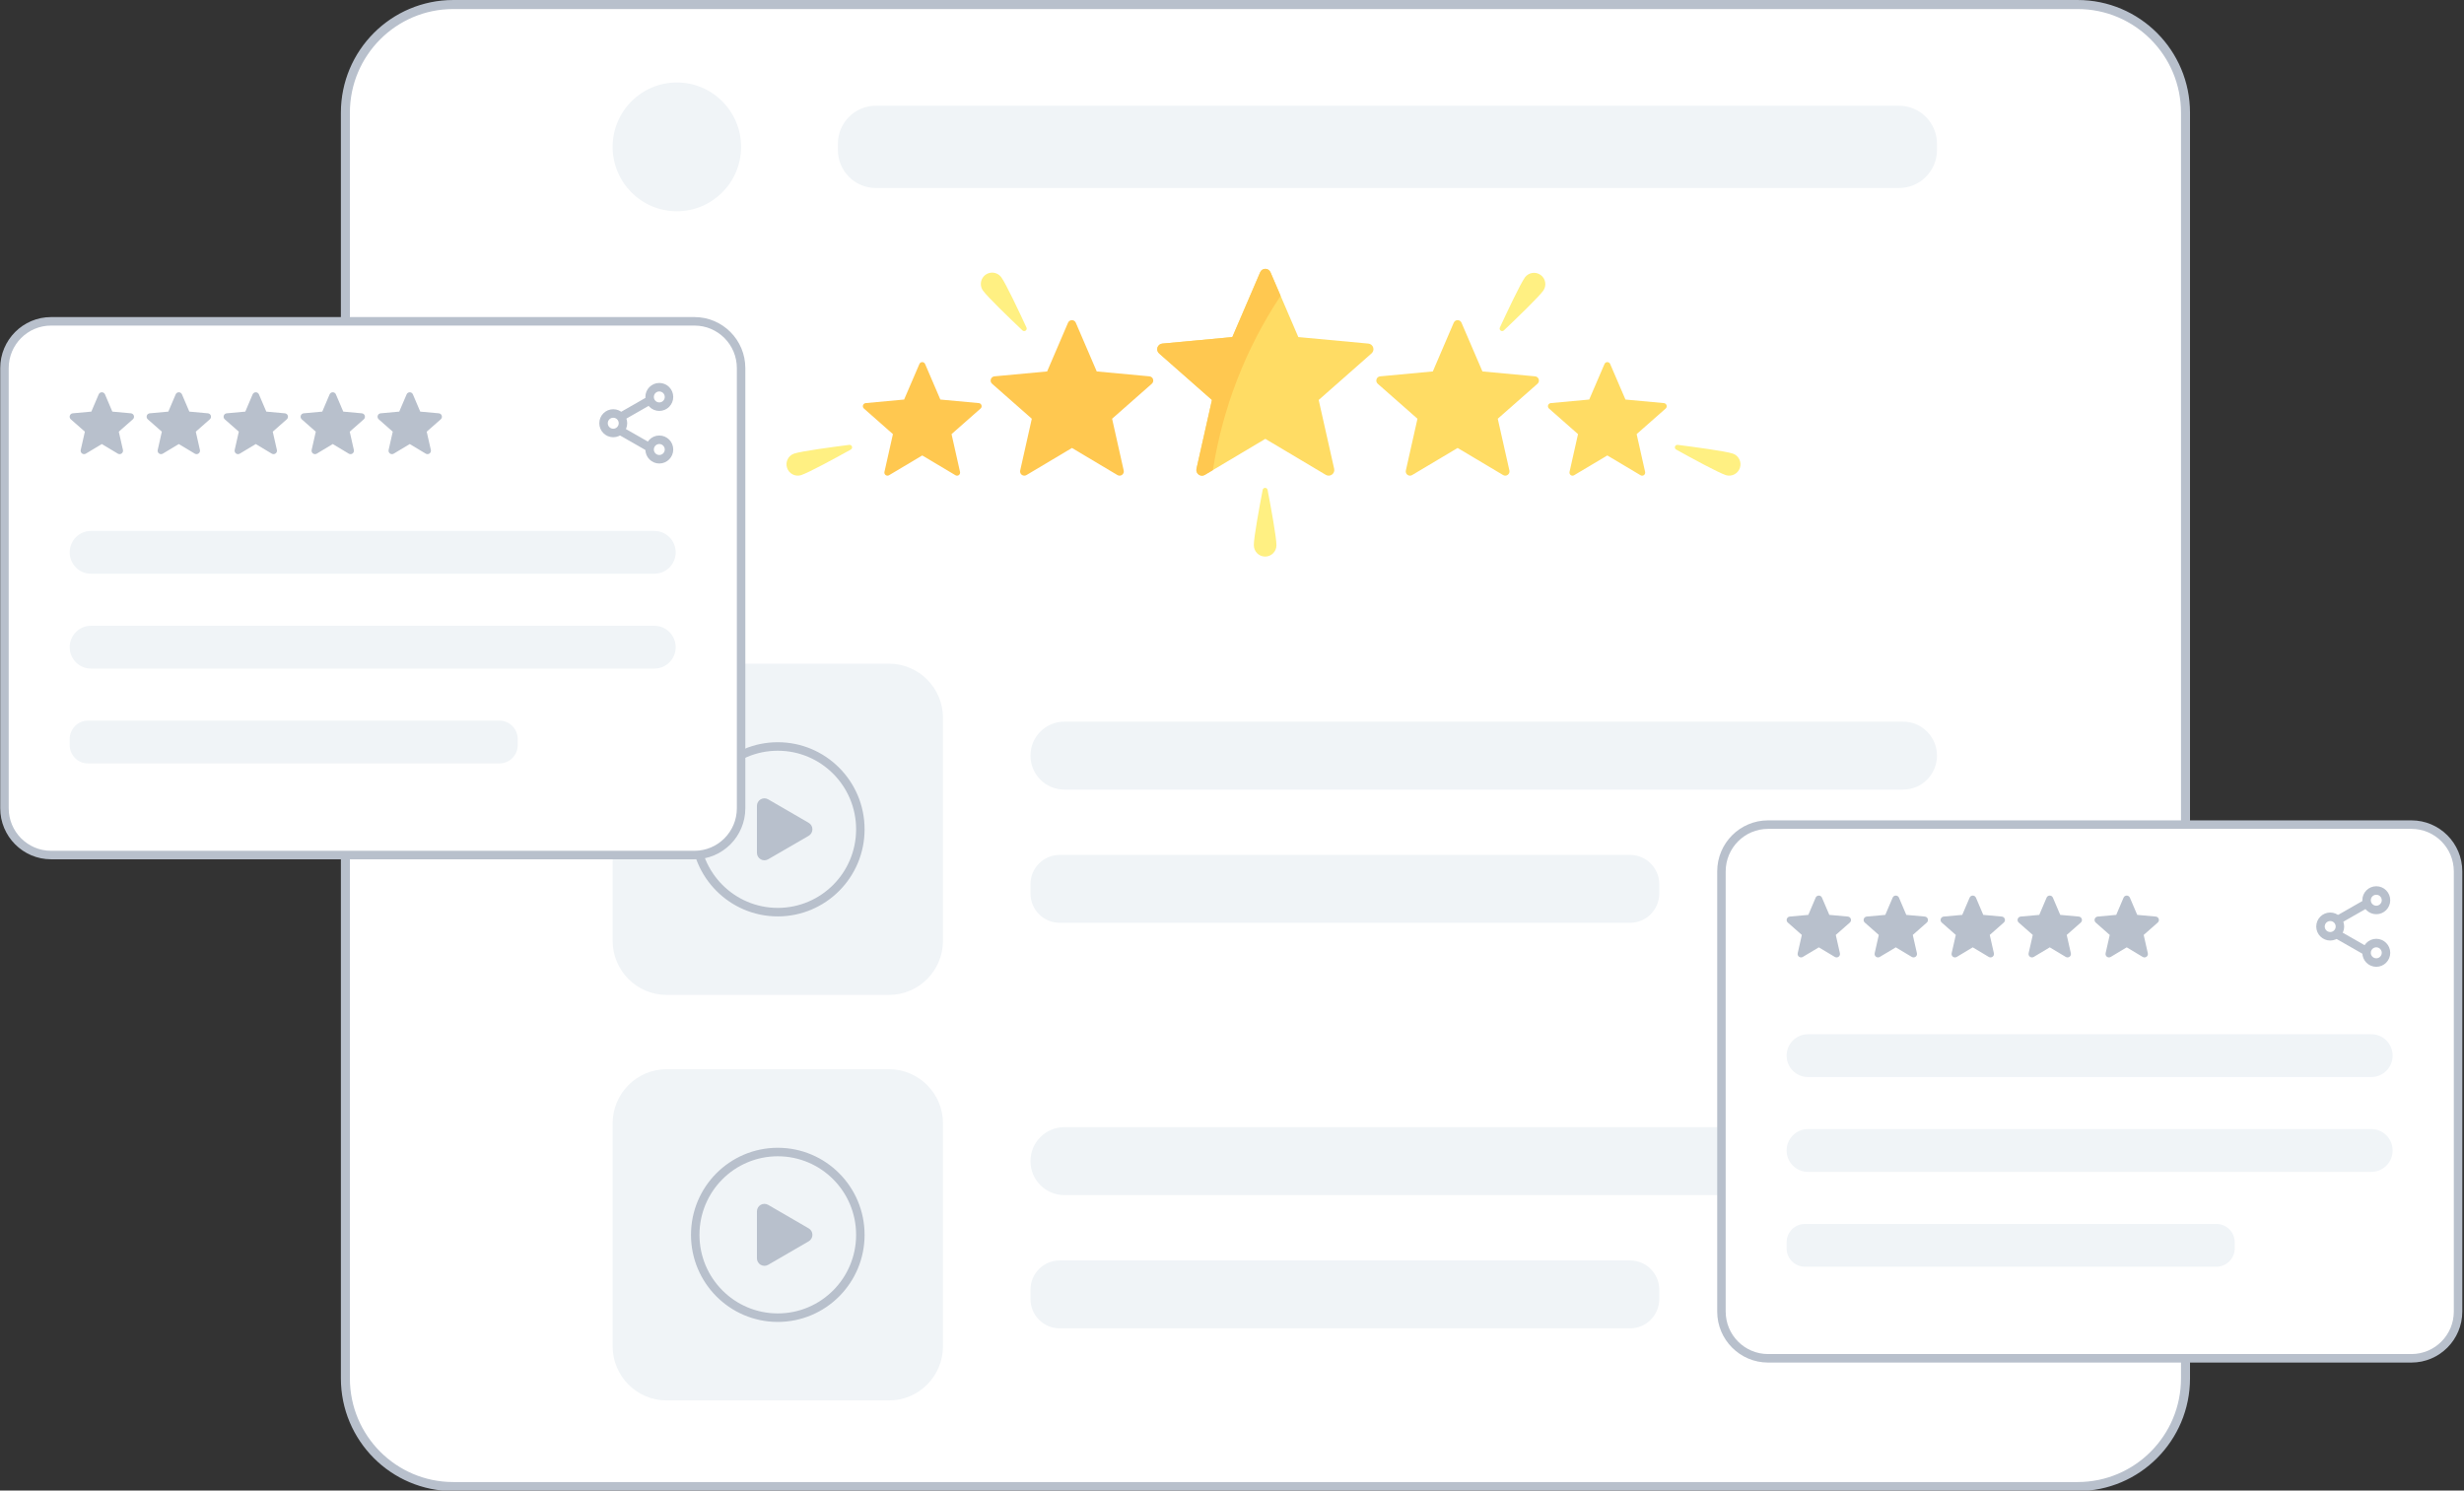 <?xml version="1.0" encoding="UTF-8"?>
<svg xmlns="http://www.w3.org/2000/svg" xmlns:xlink="http://www.w3.org/1999/xlink" width="319pt" height="193pt" viewBox="0 0 319 193" version="1.1">
<rect x="0" y="0" width="319" height="193" fill="#333333" stroke="none"/>
<g id="surface1">
<path style="fill-rule:nonzero;fill:rgb(100%,100%,100%);fill-opacity:1;stroke-width:2;stroke-linecap:round;stroke-linejoin:round;stroke:rgb(72.157%,75.294%,80%);stroke-opacity:1;stroke-miterlimit:4;" d="M 23.954 0.002 L 384.677 0.002 C 397.906 0.002 408.63 10.722 408.63 23.953 L 408.63 304.08 C 408.63 317.305 397.906 328.032 384.677 328.032 L 23.954 328.032 C 10.725 328.032 0.001 317.305 0.001 304.08 L 0.001 23.953 C 0.001 10.722 10.725 0.002 23.954 0.002 Z M 23.954 0.002 " transform="matrix(0.583,0,0,0.585,44.714,0.585)"/>
<path style=" stroke:none;fill-rule:nonzero;fill:rgb(94.118%,95.686%,96.863%);fill-opacity:1;" d="M 87.629 10.68 C 92.223 10.68 95.945 14.414 95.945 19.016 C 95.945 23.621 92.223 27.355 87.629 27.355 C 83.039 27.355 79.316 23.621 79.316 19.016 C 79.316 14.414 83.039 10.68 87.629 10.68 Z M 87.629 10.68 "/>
<path style=" stroke:none;fill-rule:nonzero;fill:rgb(94.118%,95.686%,96.863%);fill-opacity:1;" d="M 113.391 13.691 L 245.859 13.691 C 248.57 13.691 250.77 15.898 250.77 18.621 L 250.77 19.414 C 250.77 22.137 248.57 24.344 245.859 24.344 L 113.391 24.344 C 110.676 24.344 108.477 22.137 108.477 19.414 L 108.477 18.621 C 108.477 15.898 110.676 13.691 113.391 13.691 Z M 113.391 13.691 "/>
<path style=" stroke:none;fill-rule:nonzero;fill:rgb(94.118%,95.686%,96.863%);fill-opacity:1;" d="M 137.793 93.441 L 246.387 93.441 C 248.809 93.441 250.77 95.41 250.77 97.84 C 250.77 100.27 248.809 102.238 246.387 102.238 L 137.793 102.238 C 135.371 102.238 133.41 100.27 133.41 97.84 C 133.41 95.41 135.371 93.441 137.793 93.441 Z M 137.793 93.441 "/>
<path style=" stroke:none;fill-rule:nonzero;fill:rgb(94.118%,95.686%,96.863%);fill-opacity:1;" d="M 137.195 110.695 L 211.027 110.695 C 213.121 110.695 214.816 112.395 214.816 114.492 L 214.816 115.691 C 214.816 117.789 213.121 119.488 211.027 119.488 L 137.195 119.488 C 135.105 119.488 133.41 117.789 133.41 115.691 L 133.41 114.492 C 133.41 112.395 135.105 110.695 137.195 110.695 Z M 137.195 110.695 "/>
<path style=" stroke:none;fill-rule:nonzero;fill:rgb(100%,86.275%,39.216%);fill-opacity:1;" d="M 198.742 48.73 L 191.922 48.094 L 189.211 41.785 C 189.125 41.586 188.93 41.453 188.711 41.453 C 188.492 41.453 188.293 41.586 188.207 41.785 L 185.5 48.094 L 178.68 48.73 C 178.461 48.75 178.277 48.898 178.211 49.105 C 178.141 49.312 178.203 49.543 178.367 49.688 L 183.512 54.219 L 182.008 60.922 C 181.961 61.137 182.043 61.355 182.219 61.484 C 182.395 61.613 182.633 61.625 182.82 61.512 L 188.711 58.004 L 194.602 61.512 C 194.789 61.625 195.023 61.613 195.199 61.484 C 195.379 61.355 195.461 61.137 195.414 60.922 L 193.906 54.219 L 199.051 49.688 C 199.215 49.543 199.277 49.312 199.211 49.105 C 199.145 48.898 198.957 48.75 198.742 48.73 Z M 198.742 48.73 "/>
<path style=" stroke:none;fill-rule:nonzero;fill:rgb(100%,86.275%,39.216%);fill-opacity:1;" d="M 215.414 52.195 L 210.438 51.734 L 208.457 47.129 C 208.395 46.98 208.25 46.887 208.09 46.887 C 207.934 46.887 207.789 46.98 207.727 47.129 L 205.746 51.734 L 200.766 52.195 C 200.605 52.211 200.473 52.32 200.422 52.473 C 200.371 52.625 200.418 52.793 200.539 52.898 L 204.297 56.211 L 203.199 61.102 C 203.164 61.258 203.223 61.422 203.352 61.516 C 203.48 61.609 203.652 61.617 203.789 61.535 L 208.09 58.973 L 212.391 61.535 C 212.527 61.617 212.699 61.609 212.832 61.516 C 212.961 61.422 213.02 61.258 212.984 61.102 L 211.887 56.211 L 215.645 52.898 C 215.766 52.793 215.812 52.625 215.762 52.473 C 215.711 52.32 215.574 52.211 215.414 52.195 Z M 215.414 52.195 "/>
<path style=" stroke:none;fill-rule:nonzero;fill:rgb(100%,78.431%,31.373%);fill-opacity:1;" d="M 128.438 49.688 L 133.582 54.219 L 132.078 60.922 C 132.031 61.137 132.113 61.355 132.289 61.484 C 132.465 61.613 132.703 61.625 132.891 61.512 L 138.781 58.004 L 144.668 61.512 C 144.855 61.625 145.094 61.613 145.27 61.484 C 145.445 61.355 145.531 61.137 145.48 60.922 L 143.977 54.219 L 149.121 49.688 C 149.285 49.543 149.348 49.312 149.281 49.105 C 149.215 48.898 149.027 48.75 148.812 48.73 L 141.988 48.094 L 139.277 41.785 C 139.191 41.586 138.996 41.453 138.777 41.453 C 138.559 41.453 138.359 41.586 138.273 41.785 L 135.566 48.094 L 128.742 48.73 C 128.527 48.75 128.344 48.898 128.277 49.109 C 128.211 49.316 128.273 49.543 128.438 49.688 Z M 128.438 49.688 "/>
<path style=" stroke:none;fill-rule:nonzero;fill:rgb(100%,78.431%,31.373%);fill-opacity:1;" d="M 111.848 52.898 L 115.602 56.211 L 114.504 61.102 C 114.469 61.258 114.531 61.418 114.66 61.512 C 114.789 61.605 114.961 61.617 115.098 61.535 L 119.398 58.973 L 123.699 61.535 C 123.836 61.617 124.008 61.609 124.137 61.516 C 124.266 61.422 124.324 61.258 124.289 61.102 L 123.191 56.211 L 126.949 52.898 C 127.07 52.793 127.117 52.625 127.066 52.473 C 127.02 52.32 126.883 52.211 126.723 52.195 L 121.742 51.734 L 119.766 47.129 C 119.699 46.98 119.559 46.887 119.398 46.887 C 119.238 46.887 119.094 46.98 119.031 47.129 L 117.051 51.734 L 112.07 52.195 C 111.914 52.211 111.777 52.32 111.727 52.473 C 111.68 52.625 111.727 52.793 111.848 52.898 Z M 111.848 52.898 "/>
<path style=" stroke:none;fill-rule:nonzero;fill:rgb(100%,86.275%,39.216%);fill-opacity:1;" d="M 177.156 44.488 L 168.086 43.645 L 164.484 35.254 C 164.367 34.988 164.105 34.812 163.816 34.812 C 163.523 34.812 163.262 34.988 163.148 35.254 L 159.543 43.645 L 150.477 44.488 C 150.188 44.516 149.941 44.711 149.852 44.988 C 149.762 45.266 149.844 45.57 150.062 45.762 L 156.906 51.789 L 154.902 60.699 C 154.84 60.984 154.949 61.277 155.184 61.449 C 155.422 61.621 155.734 61.637 155.984 61.488 L 163.816 56.824 L 171.648 61.488 C 171.895 61.637 172.211 61.621 172.445 61.449 C 172.68 61.281 172.793 60.984 172.727 60.699 L 170.723 51.789 L 177.566 45.758 C 177.785 45.566 177.867 45.266 177.777 44.988 C 177.688 44.711 177.441 44.516 177.156 44.488 Z M 177.156 44.488 "/>
<path style=" stroke:none;fill-rule:nonzero;fill:rgb(100%,78.431%,31.373%);fill-opacity:1;" d="M 165.793 38.305 L 164.484 35.254 C 164.367 34.988 164.105 34.812 163.816 34.812 C 163.523 34.812 163.262 34.988 163.148 35.254 L 159.543 43.645 L 150.477 44.488 C 150.188 44.516 149.941 44.711 149.852 44.988 C 149.762 45.266 149.844 45.57 150.062 45.762 L 156.906 51.789 L 154.902 60.699 C 154.84 60.984 154.949 61.277 155.184 61.449 C 155.422 61.621 155.734 61.637 155.984 61.488 L 157.027 60.867 C 158.289 52.801 161.281 45.102 165.793 38.305 Z M 165.793 38.305 "/>
<path style=" stroke:none;fill-rule:nonzero;fill:rgb(100%,94.118%,50.98%);fill-opacity:1;" d="M 129.645 35.922 C 130.242 36.754 131.926 40.324 132.891 42.406 C 132.957 42.547 132.91 42.715 132.785 42.809 C 132.656 42.898 132.484 42.887 132.371 42.781 C 130.707 41.203 127.867 38.469 127.27 37.637 C 126.957 37.215 126.898 36.652 127.113 36.172 C 127.328 35.688 127.781 35.359 128.309 35.309 C 128.832 35.258 129.34 35.492 129.645 35.922 Z M 129.645 35.922 "/>
<path style=" stroke:none;fill-rule:nonzero;fill:rgb(100%,94.118%,50.98%);fill-opacity:1;" d="M 197.422 35.922 C 196.828 36.754 195.145 40.324 194.18 42.406 C 194.113 42.547 194.156 42.715 194.285 42.809 C 194.41 42.898 194.586 42.887 194.699 42.781 C 196.359 41.203 199.203 38.469 199.797 37.637 C 200.262 36.98 200.109 36.074 199.457 35.602 C 198.805 35.133 197.898 35.277 197.422 35.922 Z M 197.422 35.922 "/>
<path style=" stroke:none;fill-rule:nonzero;fill:rgb(100%,94.118%,50.98%);fill-opacity:1;" d="M 224.344 58.734 C 223.371 58.414 219.469 57.891 217.199 57.602 C 217.047 57.582 216.898 57.676 216.852 57.824 C 216.801 57.973 216.867 58.137 217.004 58.211 C 219.004 59.324 222.465 61.203 223.438 61.523 C 224.199 61.758 225.012 61.336 225.258 60.574 C 225.508 59.812 225.098 58.992 224.344 58.734 Z M 224.344 58.734 "/>
<path style=" stroke:none;fill-rule:nonzero;fill:rgb(100%,94.118%,50.98%);fill-opacity:1;" d="M 102.809 58.734 C 103.781 58.414 107.684 57.891 109.953 57.602 C 110.105 57.582 110.254 57.676 110.301 57.824 C 110.352 57.973 110.285 58.137 110.148 58.211 C 108.148 59.324 104.688 61.203 103.715 61.523 C 102.953 61.758 102.141 61.336 101.895 60.574 C 101.645 59.812 102.055 58.992 102.809 58.734 Z M 102.809 58.734 "/>
<path style=" stroke:none;fill-rule:nonzero;fill:rgb(100%,94.118%,50.98%);fill-opacity:1;" d="M 162.324 70.598 C 162.324 69.574 163.039 65.691 163.469 63.438 C 163.496 63.281 163.633 63.168 163.789 63.168 C 163.949 63.168 164.082 63.281 164.109 63.438 C 164.543 65.691 165.254 69.574 165.254 70.598 C 165.254 71.41 164.598 72.066 163.789 72.066 C 162.984 72.066 162.328 71.41 162.328 70.598 Z M 162.324 70.598 "/>
<path style=" stroke:none;fill-rule:nonzero;fill:rgb(94.118%,95.686%,96.863%);fill-opacity:1;" d="M 86.312 85.934 L 115.086 85.934 C 118.949 85.934 122.082 89.078 122.082 92.953 L 122.082 121.805 C 122.082 125.684 118.949 128.824 115.086 128.824 L 86.312 128.824 C 82.449 128.824 79.316 125.684 79.316 121.805 L 79.316 92.953 C 79.316 89.078 82.449 85.934 86.312 85.934 Z M 86.312 85.934 "/>
<path style="fill:none;stroke-width:1.883;stroke-linecap:round;stroke-linejoin:round;stroke:rgb(72.157%,75.294%,80%);stroke-opacity:1;stroke-miterlimit:4;" d="M 36.666 18.332 C 36.666 28.458 28.461 36.666 18.333 36.666 C 8.206 36.666 0 28.458 0 18.332 C 0 8.207 8.206 -0.002 18.333 -0.002 C 28.461 -0.002 36.666 8.207 36.666 18.332 Z M 36.666 18.332 " transform="matrix(0.583,0,0,0.585,90.008,96.657)"/>
<path style=" stroke:none;fill-rule:nonzero;fill:rgb(72.157%,75.294%,80%);fill-opacity:1;" d="M 104.695 108.223 L 99.449 111.262 C 99.148 111.438 98.777 111.438 98.48 111.262 C 98.18 111.09 97.996 110.77 97.996 110.422 L 97.996 104.34 C 97.996 103.992 98.18 103.672 98.48 103.5 C 98.777 103.324 99.148 103.324 99.449 103.5 L 104.695 106.539 C 104.996 106.715 105.18 107.035 105.18 107.379 C 105.18 107.727 104.996 108.047 104.695 108.223 Z M 104.695 108.223 "/>
<path style=" stroke:none;fill-rule:nonzero;fill:rgb(94.118%,95.686%,96.863%);fill-opacity:1;" d="M 137.793 145.949 L 246.387 145.949 C 248.809 145.949 250.77 147.918 250.77 150.348 C 250.77 152.777 248.809 154.746 246.387 154.746 L 137.793 154.746 C 135.371 154.746 133.41 152.777 133.41 150.348 C 133.41 147.918 135.371 145.949 137.793 145.949 Z M 137.793 145.949 "/>
<path style=" stroke:none;fill-rule:nonzero;fill:rgb(94.118%,95.686%,96.863%);fill-opacity:1;" d="M 137.195 163.203 L 211.027 163.203 C 213.121 163.203 214.816 164.902 214.816 167 L 214.816 168.203 C 214.816 170.297 213.121 172 211.027 172 L 137.195 172 C 135.105 172 133.41 170.297 133.41 168.203 L 133.41 167 C 133.41 164.902 135.105 163.203 137.195 163.203 Z M 137.195 163.203 "/>
<path style=" stroke:none;fill-rule:nonzero;fill:rgb(94.118%,95.686%,96.863%);fill-opacity:1;" d="M 86.312 138.445 L 115.086 138.445 C 118.949 138.445 122.082 141.586 122.082 145.461 L 122.082 174.316 C 122.082 178.191 118.949 181.332 115.086 181.332 L 86.312 181.332 C 82.449 181.332 79.316 178.191 79.316 174.316 L 79.316 145.461 C 79.316 141.586 82.449 138.445 86.312 138.445 Z M 86.312 138.445 "/>
<path style="fill:none;stroke-width:1.883;stroke-linecap:round;stroke-linejoin:round;stroke:rgb(72.157%,75.294%,80%);stroke-opacity:1;stroke-miterlimit:4;" d="M 36.666 18.33 C 36.666 28.456 28.461 36.665 18.333 36.665 C 8.206 36.665 0 28.456 0 18.33 C 0 8.205 8.206 0.003 18.333 0.003 C 28.461 0.003 36.666 8.205 36.666 18.33 Z M 36.666 18.33 " transform="matrix(0.583,0,0,0.585,90.008,149.166)"/>
<path style=" stroke:none;fill-rule:nonzero;fill:rgb(72.157%,75.294%,80%);fill-opacity:1;" d="M 104.695 160.73 L 99.449 163.773 C 99.148 163.945 98.777 163.945 98.48 163.773 C 98.18 163.598 97.996 163.277 97.996 162.93 L 97.996 156.848 C 97.996 156.504 98.18 156.18 98.48 156.008 C 98.777 155.836 99.148 155.836 99.449 156.008 L 104.695 159.051 C 104.996 159.223 105.18 159.543 105.18 159.891 C 105.18 160.234 104.996 160.555 104.695 160.73 Z M 104.695 160.73 "/>
<path style="fill-rule:nonzero;fill:rgb(100%,100%,100%);fill-opacity:1;stroke-width:1.883;stroke-linecap:round;stroke-linejoin:round;stroke:rgb(72.157%,75.294%,80%);stroke-opacity:1;stroke-miterlimit:4;" d="M 10.358 0.003 L 107.773 0.003 C 113.49 0.003 118.125 4.638 118.125 10.358 L 118.125 153.223 C 118.125 158.944 113.49 163.579 107.773 163.579 L 10.358 163.579 C 4.634 163.579 -0.001 158.944 -0.001 153.223 L -0.001 10.358 C -0.001 4.638 4.634 0.003 10.358 0.003 Z M 10.358 0.003 " transform="matrix(0,0.585,-0.583,0,318.232,106.774)"/>
<path style=" stroke:none;fill-rule:nonzero;fill:rgb(72.157%,75.294%,80%);fill-opacity:1;" d="M 239.617 118.988 C 239.562 118.816 239.414 118.699 239.238 118.68 L 236.832 118.461 L 235.879 116.23 C 235.812 116.066 235.648 115.961 235.473 115.961 C 235.293 115.961 235.133 116.066 235.062 116.23 L 234.113 118.461 L 231.707 118.68 C 231.531 118.699 231.383 118.816 231.328 118.988 C 231.273 119.156 231.324 119.34 231.457 119.457 L 233.273 121.059 L 232.738 123.426 C 232.699 123.598 232.766 123.781 232.91 123.883 C 233.055 123.988 233.246 123.996 233.398 123.906 L 235.473 122.664 L 237.547 123.906 C 237.699 123.996 237.891 123.988 238.031 123.883 C 238.176 123.781 238.246 123.598 238.203 123.426 L 237.668 121.059 L 239.488 119.457 C 239.621 119.344 239.672 119.156 239.617 118.988 Z M 239.617 118.988 "/>
<path style=" stroke:none;fill-rule:nonzero;fill:rgb(72.157%,75.294%,80%);fill-opacity:1;" d="M 249.582 118.988 C 249.527 118.816 249.379 118.699 249.203 118.68 L 246.797 118.461 L 245.848 116.23 C 245.777 116.066 245.617 115.961 245.438 115.961 C 245.258 115.961 245.098 116.066 245.031 116.23 L 244.078 118.461 L 241.672 118.68 C 241.496 118.699 241.348 118.816 241.293 118.988 C 241.238 119.156 241.289 119.34 241.422 119.457 L 243.238 121.059 L 242.703 123.426 C 242.664 123.602 242.734 123.781 242.879 123.883 C 243.02 123.988 243.211 123.996 243.363 123.906 L 245.438 122.664 L 247.512 123.906 C 247.664 123.996 247.855 123.988 248 123.883 C 248.145 123.781 248.211 123.598 248.172 123.426 L 247.637 121.059 L 249.453 119.457 C 249.586 119.34 249.637 119.156 249.582 118.988 Z M 249.582 118.988 "/>
<path style=" stroke:none;fill-rule:nonzero;fill:rgb(72.157%,75.294%,80%);fill-opacity:1;" d="M 259.547 118.988 C 259.492 118.816 259.344 118.699 259.168 118.68 L 256.762 118.461 L 255.812 116.23 C 255.742 116.066 255.582 115.961 255.402 115.961 C 255.227 115.961 255.066 116.066 254.996 116.23 L 254.043 118.461 L 251.641 118.68 C 251.461 118.699 251.312 118.816 251.258 118.988 C 251.203 119.156 251.254 119.34 251.387 119.457 L 253.207 121.059 L 252.668 123.426 C 252.629 123.598 252.695 123.781 252.84 123.883 C 252.984 123.988 253.176 123.996 253.328 123.906 L 255.402 122.664 L 257.477 123.906 C 257.629 123.996 257.82 123.988 257.965 123.883 C 258.109 123.781 258.176 123.598 258.137 123.426 L 257.602 121.059 L 259.418 119.457 C 259.551 119.344 259.605 119.156 259.547 118.988 Z M 259.547 118.988 "/>
<path style=" stroke:none;fill-rule:nonzero;fill:rgb(72.157%,75.294%,80%);fill-opacity:1;" d="M 269.516 118.988 C 269.461 118.816 269.309 118.699 269.133 118.68 L 266.727 118.461 L 265.777 116.23 C 265.707 116.066 265.547 115.961 265.367 115.961 C 265.191 115.961 265.031 116.066 264.961 116.23 L 264.012 118.461 L 261.605 118.68 C 261.426 118.699 261.277 118.816 261.223 118.988 C 261.168 119.156 261.219 119.34 261.352 119.457 L 263.172 121.059 L 262.633 123.426 C 262.594 123.602 262.664 123.781 262.809 123.883 C 262.953 123.988 263.145 123.996 263.297 123.906 L 265.371 122.664 L 267.445 123.906 C 267.598 123.996 267.789 123.988 267.934 123.883 C 268.074 123.781 268.145 123.598 268.102 123.426 L 267.566 121.059 L 269.387 119.457 C 269.52 119.34 269.57 119.156 269.516 118.988 Z M 269.516 118.988 "/>
<path style=" stroke:none;fill-rule:nonzero;fill:rgb(72.157%,75.294%,80%);fill-opacity:1;" d="M 279.48 118.988 C 279.426 118.816 279.277 118.699 279.098 118.68 L 276.695 118.461 L 275.742 116.23 C 275.672 116.066 275.512 115.961 275.336 115.961 C 275.156 115.961 274.996 116.066 274.926 116.23 L 273.977 118.461 L 271.57 118.68 C 271.395 118.699 271.246 118.816 271.191 118.988 C 271.137 119.156 271.188 119.34 271.32 119.457 L 273.137 121.059 L 272.602 123.426 C 272.562 123.598 272.629 123.781 272.773 123.883 C 272.914 123.988 273.109 123.996 273.262 123.906 L 275.336 122.664 L 277.406 123.906 C 277.559 123.996 277.754 123.988 277.895 123.883 C 278.039 123.781 278.105 123.598 278.066 123.426 L 277.531 121.059 L 279.348 119.457 C 279.484 119.344 279.535 119.156 279.48 118.988 Z M 279.48 118.988 "/>
<path style=" stroke:none;fill-rule:nonzero;fill:rgb(94.118%,95.686%,96.863%);fill-opacity:1;" d="M 234.07 133.914 L 306.996 133.914 C 308.523 133.914 309.762 135.156 309.762 136.684 C 309.762 138.215 308.523 139.457 306.996 139.457 L 234.07 139.457 C 232.543 139.457 231.305 138.215 231.305 136.684 C 231.305 135.156 232.543 133.914 234.07 133.914 Z M 234.07 133.914 "/>
<path style=" stroke:none;fill-rule:nonzero;fill:rgb(94.118%,95.686%,96.863%);fill-opacity:1;" d="M 234.07 146.195 L 306.996 146.195 C 308.523 146.195 309.762 147.438 309.762 148.969 C 309.762 150.5 308.523 151.738 306.996 151.738 L 234.07 151.738 C 232.543 151.738 231.305 150.5 231.305 148.969 C 231.305 147.438 232.543 146.195 234.07 146.195 Z M 234.07 146.195 "/>
<path style=" stroke:none;fill-rule:nonzero;fill:rgb(94.118%,95.686%,96.863%);fill-opacity:1;" d="M 233.684 158.477 L 286.938 158.477 C 288.25 158.477 289.316 159.543 289.316 160.859 L 289.316 161.637 C 289.316 162.953 288.25 164.02 286.938 164.02 L 233.684 164.02 C 232.371 164.02 231.305 162.953 231.305 161.637 L 231.305 160.859 C 231.305 159.543 232.371 158.477 233.684 158.477 Z M 233.684 158.477 "/>
<path style="fill-rule:nonzero;fill:rgb(100%,100%,100%);fill-opacity:1;stroke-width:1.883;stroke-linecap:round;stroke-linejoin:round;stroke:rgb(72.157%,75.294%,80%);stroke-opacity:1;stroke-miterlimit:4;" d="M 3872.522 735.696 L 3862.294 729.879 L 3872.522 724.055 " transform="matrix(0.583,0,0,0.585,-1950.737,-306.9)"/>
<path style="fill-rule:nonzero;fill:rgb(100%,100%,100%);fill-opacity:1;stroke-width:1.883;stroke-linecap:round;stroke-linejoin:round;stroke:rgb(72.157%,75.294%,80%);stroke-opacity:1;stroke-miterlimit:4;" d="M 4.313 2.158 C 4.313 3.347 3.349 4.309 2.156 4.309 C 0.964 4.309 -0 3.347 -0 2.158 C -0 0.963 0.964 0.001 2.156 0.001 C 3.349 0.001 4.313 0.963 4.313 2.158 Z M 4.313 2.158 " transform="matrix(0.583,0,0,0.585,306.387,115.304)"/>
<path style="fill-rule:nonzero;fill:rgb(100%,100%,100%);fill-opacity:1;stroke-width:1.883;stroke-linecap:round;stroke-linejoin:round;stroke:rgb(72.157%,75.294%,80%);stroke-opacity:1;stroke-miterlimit:4;" d="M 4.311 2.158 C 4.311 3.347 3.347 4.315 2.154 4.315 C 0.962 4.315 -0.003 3.347 -0.003 2.158 C -0.003 0.962 0.962 0.001 2.154 0.001 C 3.347 0.001 4.311 0.962 4.311 2.158 Z M 4.311 2.158 " transform="matrix(0.583,0,0,0.585,300.423,118.707)"/>
<path style="fill-rule:nonzero;fill:rgb(100%,100%,100%);fill-opacity:1;stroke-width:1.883;stroke-linecap:round;stroke-linejoin:round;stroke:rgb(72.157%,75.294%,80%);stroke-opacity:1;stroke-miterlimit:4;" d="M 4.313 2.157 C 4.313 3.346 3.349 4.315 2.156 4.315 C 0.964 4.315 -0 3.346 -0 2.157 C -0 0.969 0.964 0 2.156 0 C 3.349 0 4.313 0.969 4.313 2.157 Z M 4.313 2.157 " transform="matrix(0.583,0,0,0.585,306.387,122.109)"/>
<path style="fill-rule:nonzero;fill:rgb(100%,100%,100%);fill-opacity:1;stroke-width:1.883;stroke-linecap:round;stroke-linejoin:round;stroke:rgb(72.157%,75.294%,80%);stroke-opacity:1;stroke-miterlimit:4;" d="M 10.357 -0.001 L 107.772 -0.001 C 113.489 -0.001 118.131 4.634 118.131 10.355 L 118.131 153.227 C 118.131 158.94 113.489 163.582 107.772 163.582 L 10.357 163.582 C 4.633 163.582 -0.002 158.94 -0.002 153.227 L -0.002 10.355 C -0.002 4.634 4.633 -0.001 10.357 -0.001 Z M 10.357 -0.001 " transform="matrix(0,0.585,-0.583,0,95.945,41.607)"/>
<path style=" stroke:none;fill-rule:nonzero;fill:rgb(72.157%,75.294%,80%);fill-opacity:1;" d="M 17.328 53.82 C 17.273 53.652 17.125 53.531 16.949 53.516 L 14.543 53.297 L 13.594 51.066 C 13.523 50.902 13.363 50.793 13.184 50.793 C 13.008 50.793 12.844 50.902 12.777 51.066 L 11.824 53.297 L 9.422 53.516 C 9.242 53.531 9.094 53.652 9.039 53.82 C 8.984 53.992 9.035 54.176 9.168 54.293 L 10.988 55.895 L 10.449 58.262 C 10.41 58.434 10.477 58.613 10.621 58.719 C 10.766 58.824 10.957 58.832 11.109 58.742 L 13.184 57.496 L 15.258 58.742 C 15.41 58.832 15.602 58.824 15.746 58.719 C 15.887 58.613 15.957 58.434 15.918 58.262 L 15.379 55.895 L 17.199 54.293 C 17.332 54.176 17.387 53.992 17.328 53.82 Z M 17.328 53.82 "/>
<path style=" stroke:none;fill-rule:nonzero;fill:rgb(72.157%,75.294%,80%);fill-opacity:1;" d="M 27.297 53.82 C 27.242 53.652 27.094 53.531 26.914 53.516 L 24.512 53.297 L 23.559 51.066 C 23.488 50.902 23.328 50.793 23.152 50.793 C 22.973 50.793 22.812 50.902 22.742 51.066 L 21.793 53.297 L 19.387 53.516 C 19.211 53.531 19.059 53.652 19.004 53.82 C 18.949 53.992 19 54.176 19.133 54.293 L 20.953 55.895 L 20.418 58.262 C 20.375 58.434 20.445 58.613 20.586 58.719 C 20.73 58.824 20.922 58.832 21.074 58.742 L 23.148 57.496 L 25.223 58.742 C 25.375 58.832 25.566 58.824 25.711 58.719 C 25.855 58.613 25.922 58.434 25.883 58.262 L 25.348 55.895 L 27.164 54.293 C 27.301 54.176 27.352 53.992 27.297 53.82 Z M 27.297 53.82 "/>
<path style=" stroke:none;fill-rule:nonzero;fill:rgb(72.157%,75.294%,80%);fill-opacity:1;" d="M 37.262 53.82 C 37.207 53.652 37.059 53.531 36.879 53.516 L 34.477 53.297 L 33.523 51.066 C 33.453 50.902 33.293 50.793 33.117 50.793 C 32.938 50.793 32.777 50.902 32.707 51.066 L 31.758 53.297 L 29.352 53.516 C 29.176 53.531 29.023 53.652 28.969 53.82 C 28.914 53.992 28.965 54.176 29.098 54.293 L 30.918 55.895 L 30.383 58.262 C 30.344 58.434 30.41 58.613 30.555 58.719 C 30.695 58.824 30.891 58.832 31.039 58.742 L 33.113 57.496 L 35.188 58.742 C 35.34 58.832 35.531 58.824 35.676 58.719 C 35.82 58.613 35.887 58.434 35.848 58.262 L 35.312 55.895 L 37.129 54.293 C 37.266 54.176 37.316 53.992 37.262 53.82 Z M 37.262 53.82 "/>
<path style=" stroke:none;fill-rule:nonzero;fill:rgb(72.157%,75.294%,80%);fill-opacity:1;" d="M 47.227 53.82 C 47.172 53.652 47.023 53.531 46.848 53.516 L 44.441 53.297 L 43.488 51.066 C 43.422 50.902 43.262 50.793 43.082 50.793 C 42.902 50.793 42.742 50.902 42.672 51.066 L 41.723 53.297 L 39.316 53.516 C 39.141 53.531 38.992 53.652 38.938 53.82 C 38.883 53.992 38.934 54.176 39.066 54.293 L 40.883 55.895 L 40.348 58.262 C 40.309 58.434 40.375 58.613 40.52 58.719 C 40.664 58.824 40.855 58.832 41.008 58.742 L 43.082 57.496 L 45.156 58.742 C 45.309 58.832 45.5 58.824 45.641 58.719 C 45.785 58.613 45.852 58.434 45.812 58.262 L 45.277 55.895 L 47.098 54.293 C 47.23 54.176 47.281 53.992 47.227 53.82 Z M 47.227 53.82 "/>
<path style=" stroke:none;fill-rule:nonzero;fill:rgb(72.157%,75.294%,80%);fill-opacity:1;" d="M 57.191 53.82 C 57.137 53.652 56.988 53.531 56.812 53.516 L 54.406 53.297 L 53.457 51.066 C 53.387 50.902 53.227 50.793 53.047 50.793 C 52.871 50.793 52.707 50.902 52.641 51.066 L 51.688 53.297 L 49.281 53.516 C 49.105 53.531 48.957 53.652 48.902 53.82 C 48.848 53.992 48.898 54.176 49.031 54.293 L 50.848 55.895 L 50.312 58.262 C 50.273 58.434 50.34 58.613 50.484 58.719 C 50.629 58.824 50.82 58.832 50.973 58.742 L 53.047 57.496 L 55.121 58.742 C 55.273 58.832 55.465 58.824 55.609 58.719 C 55.75 58.613 55.82 58.434 55.781 58.262 L 55.242 55.895 L 57.062 54.293 C 57.195 54.176 57.246 53.992 57.191 53.82 Z M 57.191 53.82 "/>
<path style=" stroke:none;fill-rule:nonzero;fill:rgb(94.118%,95.686%,96.863%);fill-opacity:1;" d="M 11.781 68.746 L 84.711 68.746 C 86.238 68.746 87.477 69.988 87.477 71.52 C 87.477 73.051 86.238 74.289 84.711 74.289 L 11.781 74.289 C 10.258 74.289 9.02 73.051 9.02 71.52 C 9.02 69.988 10.258 68.746 11.781 68.746 Z M 11.781 68.746 "/>
<path style=" stroke:none;fill-rule:nonzero;fill:rgb(94.118%,95.686%,96.863%);fill-opacity:1;" d="M 11.781 81.027 L 84.711 81.027 C 86.238 81.027 87.477 82.27 87.477 83.801 C 87.477 85.332 86.238 86.57 84.711 86.57 L 11.781 86.57 C 10.258 86.57 9.02 85.332 9.02 83.801 C 9.02 82.27 10.258 81.027 11.781 81.027 Z M 11.781 81.027 "/>
<path style=" stroke:none;fill-rule:nonzero;fill:rgb(94.118%,95.686%,96.863%);fill-opacity:1;" d="M 11.395 93.309 L 64.652 93.309 C 65.965 93.309 67.027 94.375 67.027 95.695 L 67.027 96.469 C 67.027 97.785 65.965 98.855 64.652 98.855 L 11.395 98.855 C 10.082 98.855 9.02 97.785 9.02 96.469 L 9.02 95.695 C 9.02 94.375 10.082 93.309 11.395 93.309 Z M 11.395 93.309 "/>
<path style="fill-rule:nonzero;fill:rgb(100%,100%,100%);fill-opacity:1;stroke-width:1.883;stroke-linecap:round;stroke-linejoin:round;stroke:rgb(72.157%,75.294%,80%);stroke-opacity:1;stroke-miterlimit:4;" d="M 3491.356 624.269 L 3481.134 618.452 L 3491.356 612.634 " transform="matrix(0.583,0,0,0.585,-1950.737,-306.9)"/>
<path style="fill-rule:nonzero;fill:rgb(100%,100%,100%);fill-opacity:1;stroke-width:1.883;stroke-linecap:round;stroke-linejoin:round;stroke:rgb(72.157%,75.294%,80%);stroke-opacity:1;stroke-miterlimit:4;" d="M 4.31 2.158 C 4.31 3.347 3.345 4.309 2.153 4.309 C 0.967 4.309 0.003 3.347 0.003 2.158 C 0.003 0.963 0.967 0.001 2.153 0.001 C 3.345 0.001 4.31 0.963 4.31 2.158 Z M 4.31 2.158 " transform="matrix(0.583,0,0,0.585,84.1,50.136)"/>
<path style="fill-rule:nonzero;fill:rgb(100%,100%,100%);fill-opacity:1;stroke-width:1.883;stroke-linecap:round;stroke-linejoin:round;stroke:rgb(72.157%,75.294%,80%);stroke-opacity:1;stroke-miterlimit:4;" d="M 4.314 2.158 C 4.314 3.347 3.35 4.315 2.157 4.315 C 0.965 4.315 0.001 3.347 0.001 2.158 C 0.001 0.962 0.965 0 2.157 0 C 3.35 0 4.314 0.962 4.314 2.158 Z M 4.314 2.158 " transform="matrix(0.583,0,0,0.585,78.136,53.539)"/>
<path style="fill-rule:nonzero;fill:rgb(100%,100%,100%);fill-opacity:1;stroke-width:1.883;stroke-linecap:round;stroke-linejoin:round;stroke:rgb(72.157%,75.294%,80%);stroke-opacity:1;stroke-miterlimit:4;" d="M 4.31 2.157 C 4.31 3.346 3.345 4.315 2.153 4.315 C 0.967 4.315 0.003 3.346 0.003 2.157 C 0.003 0.968 0.967 -0 2.153 -0 C 3.345 -0 4.31 0.968 4.31 2.157 Z M 4.31 2.157 " transform="matrix(0.583,0,0,0.585,84.1,56.941)"/>
</g>
</svg>
